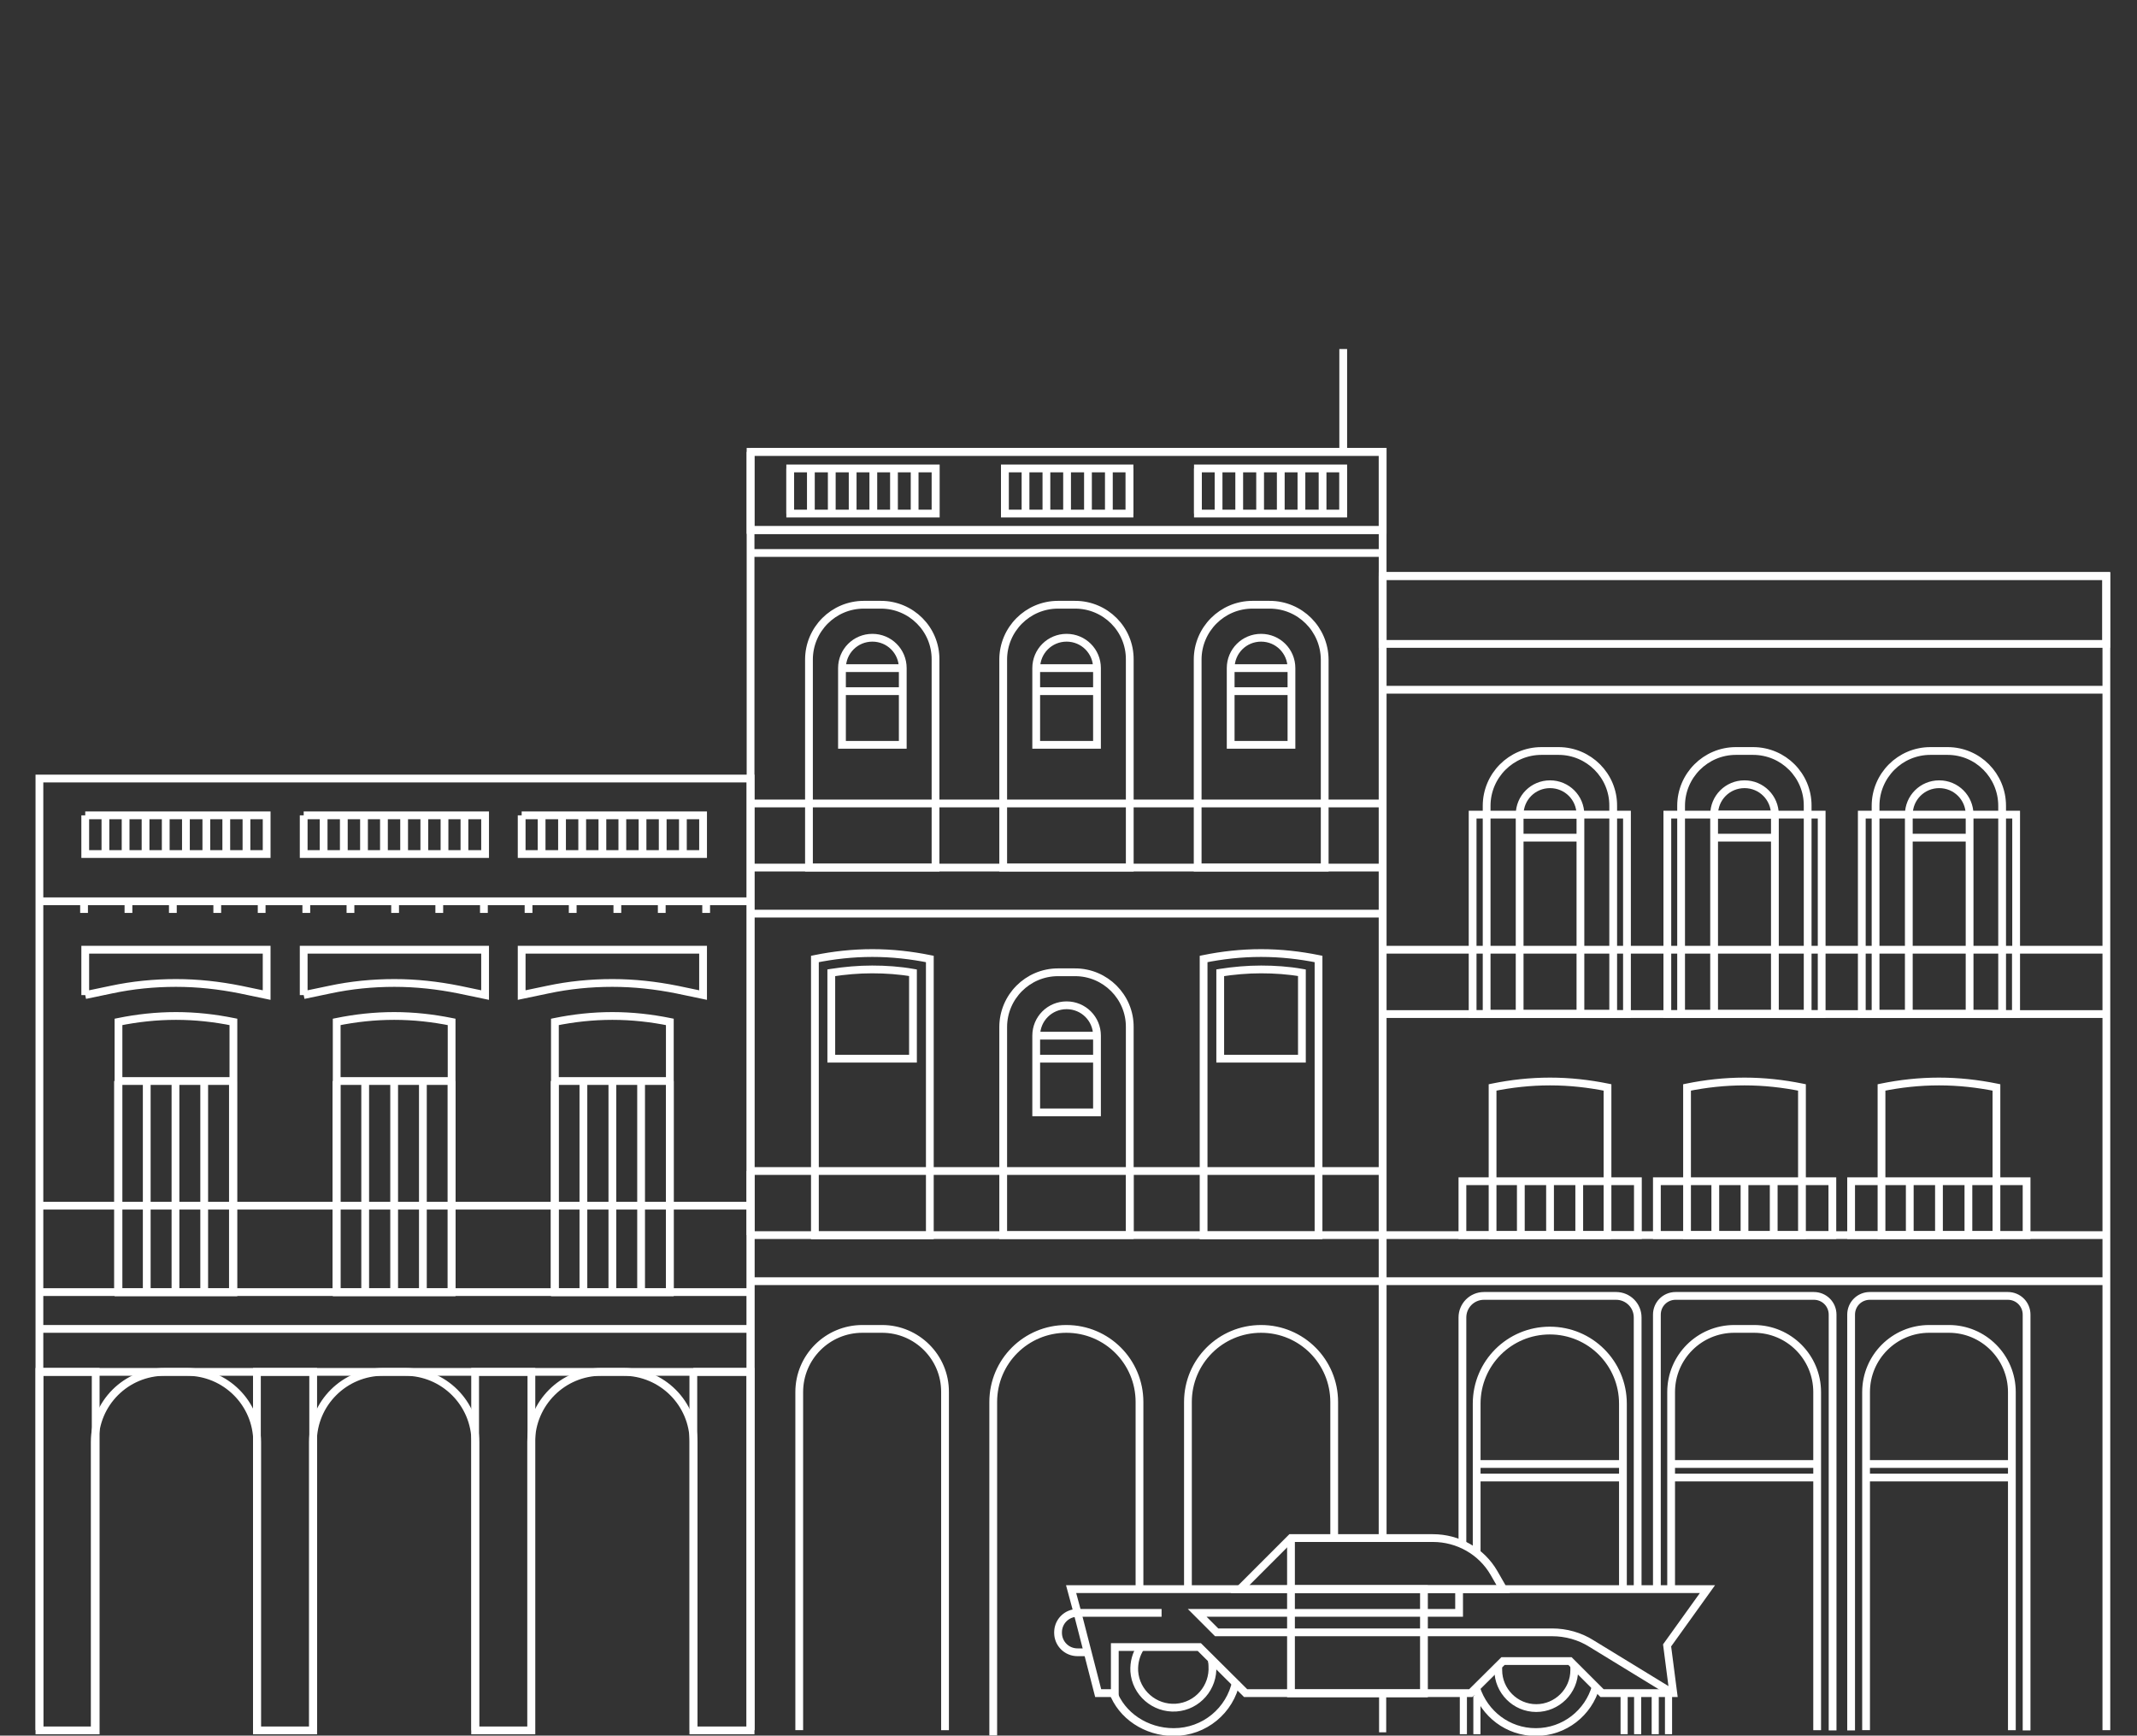 <svg version="1.1" id="Layer_1" xmlns="http://www.w3.org/2000/svg" xmlns:xlink="http://www.w3.org/1999/xlink" x="0px" y="0px" viewBox="0 0 900 731" enable-background="new 0 0 900 731" xml:space="preserve" data-id="43"><rect x="0" y="0" width="900" height="731" fill="#333333" stroke="none"/> <path fill="none" stroke="#FFFFFF" stroke-width="3" stroke-miterlimit="10" d="M684,730.4v-15.8" class="z-7cz2ej_43" style="stroke-dasharray: 15.8px; stroke-dashoffset: 0px;"></path> <path fill="none" stroke="#FFFFFF" stroke-width="3" stroke-miterlimit="10" d="M702.7,714.6v15.8" class="z-rhd2s6_43" style="stroke-dasharray: 15.8px; stroke-dashoffset: 0px;"></path> <path fill="none" stroke="#FFFFFF" stroke-width="3" stroke-miterlimit="10" d="M689.7,714.6v15.8" class="z-b7dj64_43" style="stroke-dasharray: 15.8px; stroke-dashoffset: 0px;"></path> <path fill="none" stroke="#FFFFFF" stroke-width="3" stroke-miterlimit="10" d="M616.3,730.4V714" class="z-rt0qvl_43" style="stroke-dasharray: 16.4px; stroke-dashoffset: 0px;"></path> <path fill="none" stroke="#FFFFFF" stroke-width="3" stroke-miterlimit="10" d="M622,714v16.4" class="z-bv9hbe_43" style="stroke-dasharray: 16.4px; stroke-dashoffset: 0px;"></path> <path fill="none" stroke="#FFFFFF" stroke-width="3" stroke-miterlimit="10" d="M697.1,730.4v-15.8" class="z-gw7gte_43" style="stroke-dasharray: 15.8px; stroke-dashoffset: 0px;"></path> <line fill="none" stroke="#FFFFFF" stroke-width="3.273" stroke-miterlimit="10" x1="16.6" y1="544.2" x2="316.1" y2="544.2" class="z-nz5k02_43" style="stroke-dasharray: 299.5px; stroke-dashoffset: 0px;"></line> <line fill="none" stroke="#FFFFFF" stroke-width="3.273" stroke-miterlimit="10" x1="16.6" y1="507.8" x2="316.1" y2="507.8" class="z-irvfm0_43" style="stroke-dasharray: 299.5px; stroke-dashoffset: 0px;"></line> <polyline fill="none" stroke="#FFFFFF" stroke-width="3.273" stroke-miterlimit="10" points="16.6,728.7 16.6,327.9 316.1,327.9  	316.1,728.7 " class="z-g8o1wc_43"></polyline> <path fill="none" stroke="#FFFFFF" stroke-width="3.273" stroke-miterlimit="10" d="M190.2,544.2V430.4c-7.9-1.6-15.9-2.5-24.2-2.5 	s-16.4,0.9-24.2,2.5v113.9h48.4V544.2z" class="z-2v4bid_43" style="stroke-dasharray: 324.94px; stroke-dashoffset: 0px;"></path> <path fill="none" stroke="#FFFFFF" stroke-width="3.273" stroke-miterlimit="10" d="M98.3,544.2V430.4c-7.9-1.6-15.9-2.5-24.2-2.5 	s-16.4,0.9-24.2,2.5v113.9h48.4V544.2z" class="z-rinyt9_43" style="stroke-dasharray: 324.94px; stroke-dashoffset: 0px;"></path> <path fill="none" stroke="#FFFFFF" stroke-width="3.273" stroke-miterlimit="10" d="M282.1,544.2V430.4c-7.9-1.6-15.9-2.5-24.2-2.5 	s-16.4,0.9-24.2,2.5v113.9h48.4V544.2z" class="z-b73aj1_43" style="stroke-dasharray: 324.94px; stroke-dashoffset: 0px;"></path> <path fill="none" stroke="#FFFFFF" stroke-width="3.273" stroke-miterlimit="10" d="M391.6,520.2V403.9c-7.9-1.6-15.9-2.5-24.2-2.5 	s-16.4,0.9-24.2,2.5v116.4h48.4V520.2z" class="z-rqxz8p_43" style="stroke-dasharray: 329.94px; stroke-dashoffset: 0px;"></path> <path fill="none" stroke="#FFFFFF" stroke-width="3.273" stroke-miterlimit="10" d="M350.1,445.9v-36.2c5.7-0.9,11.5-1.4,17.2-1.4 	s11.6,0.4,17.2,1.4v36.2H350.1z" class="z-xljmi6_43" style="stroke-dasharray: 141.354px; stroke-dashoffset: 0px;"></path> <path fill="none" stroke="#FFFFFF" stroke-width="3.273" stroke-miterlimit="10" d="M555.3,520.2V403.9c-7.9-1.6-15.9-2.5-24.2-2.5 	c-8.3,0-16.4,0.9-24.2,2.5v116.4h48.4V520.2z" class="z-tym0u3_43" style="stroke-dasharray: 329.94px; stroke-dashoffset: 0px;"></path> <path fill="none" stroke="#FFFFFF" stroke-width="3.273" stroke-miterlimit="10" d="M677,520.2V458c-7.9-1.6-15.9-2.5-24.2-2.5 	c-8.3,0-16.4,0.9-24.2,2.5v62.2H677z" class="z-dazg83_43" style="stroke-dasharray: 221.54px; stroke-dashoffset: 0px;"></path> <path fill="none" stroke="#FFFFFF" stroke-width="3.273" stroke-miterlimit="10" d="M513.9,445.9v-36.2c5.7-0.9,11.5-1.4,17.2-1.4 	s11.6,0.4,17.2,1.4v36.2H513.9z" class="z-x1g7j1_43" style="stroke-dasharray: 141.354px; stroke-dashoffset: 0px;"></path> <g class="z-g6u6pg_43"> 	<path fill="none" stroke="#FFFFFF" stroke-width="3.273" stroke-miterlimit="10" d="M219.7,400v19.1l11-2.3 		c8.9-1.9,18-2.8,27.2-2.8s18.2,1,27.2,2.8l11,2.3V400H219.7z" class="z-gig53u_43" style="stroke-dasharray: 191.859px; stroke-dashoffset: 0px;"></path> 	<path fill="none" stroke="#FFFFFF" stroke-width="3.273" stroke-miterlimit="10" d="M127.9,419.1l11-2.3c8.9-1.9,18-2.8,27.2-2.8 		c9.2,0,18.2,1,27.2,2.8l11,2.3V400h-76.4V419.1z" class="z-r7uwuc_43" style="stroke-dasharray: 191.859px; stroke-dashoffset: 0px;"></path> 	<path fill="none" stroke="#FFFFFF" stroke-width="3.273" stroke-miterlimit="10" d="M35.9,419.1l11-2.3c8.9-1.9,18-2.8,27.2-2.8 		s18.2,1,27.2,2.8l11,2.3V400H35.9C35.9,400,35.9,419.1,35.9,419.1z" class="z-eflw38_43" style="stroke-dasharray: 191.859px; stroke-dashoffset: 0px;"></path> </g> <line fill="none" stroke="#FFFFFF" stroke-width="3.273" stroke-miterlimit="10" x1="316.1" y1="379.6" x2="16.6" y2="379.6" class="z-plr7ki_43" style="stroke-dasharray: 299.5px; stroke-dashoffset: 0px;"></line> <line fill="none" stroke="#FFFFFF" stroke-width="3.273" stroke-miterlimit="10" x1="297.4" y1="379.6" x2="297.4" y2="384.5" class="z-he9zkx_43" style="stroke-dasharray: 4.9px; stroke-dashoffset: 0px;"></line> <line fill="none" stroke="#FFFFFF" stroke-width="3.273" stroke-miterlimit="10" x1="278.7" y1="379.6" x2="278.7" y2="384.5" class="z-67saw2_43" style="stroke-dasharray: 4.9px; stroke-dashoffset: 0px;"></line> <line fill="none" stroke="#FFFFFF" stroke-width="3.273" stroke-miterlimit="10" x1="260" y1="379.6" x2="260" y2="384.5" class="z-2opgta_43" style="stroke-dasharray: 4.9px; stroke-dashoffset: 0px;"></line> <line fill="none" stroke="#FFFFFF" stroke-width="3.273" stroke-miterlimit="10" x1="241.2" y1="379.6" x2="241.2" y2="384.5" class="z-2v0x89_43" style="stroke-dasharray: 4.9px; stroke-dashoffset: 0px;"></line> <line fill="none" stroke="#FFFFFF" stroke-width="3.273" stroke-miterlimit="10" x1="222.6" y1="379.6" x2="222.6" y2="384.5" class="z-a71noc_43" style="stroke-dasharray: 4.9px; stroke-dashoffset: 0px;"></line> <line fill="none" stroke="#FFFFFF" stroke-width="3.273" stroke-miterlimit="10" x1="203.8" y1="379.6" x2="203.8" y2="384.5" class="z-9p63x2_43" style="stroke-dasharray: 4.9px; stroke-dashoffset: 0px;"></line> <line fill="none" stroke="#FFFFFF" stroke-width="3.273" stroke-miterlimit="10" x1="185" y1="379.6" x2="185" y2="384.5" class="z-kbgjbe_43" style="stroke-dasharray: 4.9px; stroke-dashoffset: 0px;"></line> <line fill="none" stroke="#FFFFFF" stroke-width="3.273" stroke-miterlimit="10" x1="166.4" y1="379.6" x2="166.4" y2="384.5" class="z-agu5rb_43" style="stroke-dasharray: 4.9px; stroke-dashoffset: 0px;"></line> <line fill="none" stroke="#FFFFFF" stroke-width="3.273" stroke-miterlimit="10" x1="147.6" y1="379.6" x2="147.6" y2="384.5" class="z-ogvqwf_43" style="stroke-dasharray: 4.9px; stroke-dashoffset: 0px;"></line> <line fill="none" stroke="#FFFFFF" stroke-width="3.273" stroke-miterlimit="10" x1="129" y1="379.6" x2="129" y2="384.5" class="z-tzi9s9_43" style="stroke-dasharray: 4.9px; stroke-dashoffset: 0px;"></line> <line fill="none" stroke="#FFFFFF" stroke-width="3.273" stroke-miterlimit="10" x1="110.2" y1="379.6" x2="110.2" y2="384.5" class="z-3py8vj_43" style="stroke-dasharray: 4.9px; stroke-dashoffset: 0px;"></line> <line fill="none" stroke="#FFFFFF" stroke-width="3.273" stroke-miterlimit="10" x1="91.5" y1="379.6" x2="91.5" y2="384.5" class="z-1ef9nt_43" style="stroke-dasharray: 4.9px; stroke-dashoffset: 0px;"></line> <line fill="none" stroke="#FFFFFF" stroke-width="3.273" stroke-miterlimit="10" x1="72.8" y1="379.6" x2="72.8" y2="384.5" class="z-6kn2r3_43" style="stroke-dasharray: 4.9px; stroke-dashoffset: 0px;"></line> <line fill="none" stroke="#FFFFFF" stroke-width="3.273" stroke-miterlimit="10" x1="54.1" y1="379.6" x2="54.1" y2="384.5" class="z-48blhx_43" style="stroke-dasharray: 4.9px; stroke-dashoffset: 0px;"></line> <line fill="none" stroke="#FFFFFF" stroke-width="3.273" stroke-miterlimit="10" x1="35.4" y1="379.6" x2="35.4" y2="384.5" class="z-tozac4_43" style="stroke-dasharray: 4.9px; stroke-dashoffset: 0px;"></line> <g class="z-0ro8t2_43"> 	<rect x="219.7" y="343.4" fill="none" stroke="#FFFFFF" stroke-width="3.273" stroke-miterlimit="10" width="76.4" height="16.3" class="z-y44d0a_43" style="stroke-dasharray: 185.4px; stroke-dashoffset: 0px;"></rect> 	<line fill="none" stroke="#FFFFFF" stroke-width="3.273" stroke-miterlimit="10" x1="287.6" y1="343.4" x2="287.6" y2="359.6" class="z-qfl47x_43" style="stroke-dasharray: 16.2px; stroke-dashoffset: 0px;"></line> 	<line fill="none" stroke="#FFFFFF" stroke-width="3.273" stroke-miterlimit="10" x1="279.1" y1="343.4" x2="279.1" y2="359.6" class="z-ka42ea_43" style="stroke-dasharray: 16.2px; stroke-dashoffset: 0px;"></line> 	<line fill="none" stroke="#FFFFFF" stroke-width="3.273" stroke-miterlimit="10" x1="270.6" y1="343.4" x2="270.6" y2="359.6" class="z-ounggi_43" style="stroke-dasharray: 16.2px; stroke-dashoffset: 0px;"></line> 	<line fill="none" stroke="#FFFFFF" stroke-width="3.273" stroke-miterlimit="10" x1="262.1" y1="343.4" x2="262.1" y2="359.6" class="z-7uuw2v_43" style="stroke-dasharray: 16.2px; stroke-dashoffset: 0px;"></line> 	<line fill="none" stroke="#FFFFFF" stroke-width="3.273" stroke-miterlimit="10" x1="253.7" y1="343.4" x2="253.7" y2="359.6" class="z-7vj9ef_43" style="stroke-dasharray: 16.2px; stroke-dashoffset: 0px;"></line> 	<line fill="none" stroke="#FFFFFF" stroke-width="3.273" stroke-miterlimit="10" x1="245.2" y1="343.4" x2="245.2" y2="359.6" class="z-n95umy_43" style="stroke-dasharray: 16.2px; stroke-dashoffset: 0px;"></line> 	<line fill="none" stroke="#FFFFFF" stroke-width="3.273" stroke-miterlimit="10" x1="236.7" y1="343.4" x2="236.7" y2="359.6" class="z-ksh72y_43" style="stroke-dasharray: 16.2px; stroke-dashoffset: 0px;"></line> 	<line fill="none" stroke="#FFFFFF" stroke-width="3.273" stroke-miterlimit="10" x1="228.1" y1="343.4" x2="228.1" y2="359.6" class="z-e1i4kp_43" style="stroke-dasharray: 16.2px; stroke-dashoffset: 0px;"></line> </g> <g class="z-g8uhe1_43"> 	<rect x="127.9" y="343.4" fill="none" stroke="#FFFFFF" stroke-width="3.273" stroke-miterlimit="10" width="76.4" height="16.3" class="z-6uc6az_43" style="stroke-dasharray: 185.4px; stroke-dashoffset: 0px;"></rect> 	<line fill="none" stroke="#FFFFFF" stroke-width="3.273" stroke-miterlimit="10" x1="195.6" y1="343.4" x2="195.6" y2="359.6" class="z-9adwdr_43" style="stroke-dasharray: 16.2px; stroke-dashoffset: 0px;"></line> 	<line fill="none" stroke="#FFFFFF" stroke-width="3.273" stroke-miterlimit="10" x1="187.2" y1="343.4" x2="187.2" y2="359.6" class="z-1lgsw9_43" style="stroke-dasharray: 16.2px; stroke-dashoffset: 0px;"></line> 	<line fill="none" stroke="#FFFFFF" stroke-width="3.273" stroke-miterlimit="10" x1="178.7" y1="343.4" x2="178.7" y2="359.6" class="z-dgfgx7_43" style="stroke-dasharray: 16.2px; stroke-dashoffset: 0px;"></line> 	<line fill="none" stroke="#FFFFFF" stroke-width="3.273" stroke-miterlimit="10" x1="170.2" y1="343.4" x2="170.2" y2="359.6" class="z-w64per_43" style="stroke-dasharray: 16.2px; stroke-dashoffset: 0px;"></line> 	<line fill="none" stroke="#FFFFFF" stroke-width="3.273" stroke-miterlimit="10" x1="161.7" y1="343.4" x2="161.7" y2="359.6" class="z-0phv7t_43" style="stroke-dasharray: 16.2px; stroke-dashoffset: 0px;"></line> 	<line fill="none" stroke="#FFFFFF" stroke-width="3.273" stroke-miterlimit="10" x1="153.3" y1="343.4" x2="153.3" y2="359.6" class="z-frqr77_43" style="stroke-dasharray: 16.2px; stroke-dashoffset: 0px;"></line> 	<line fill="none" stroke="#FFFFFF" stroke-width="3.273" stroke-miterlimit="10" x1="144.8" y1="343.4" x2="144.8" y2="359.6" class="z-tnfvu9_43" style="stroke-dasharray: 16.2px; stroke-dashoffset: 0px;"></line> 	<line fill="none" stroke="#FFFFFF" stroke-width="3.273" stroke-miterlimit="10" x1="136.3" y1="343.4" x2="136.3" y2="359.6" class="z-swmnsy_43" style="stroke-dasharray: 16.2px; stroke-dashoffset: 0px;"></line> </g> <g class="z-1b544j_43"> 	<rect x="35.9" y="343.4" fill="none" stroke="#FFFFFF" stroke-width="3.273" stroke-miterlimit="10" width="76.4" height="16.3" class="z-fn07an_43" style="stroke-dasharray: 185.4px; stroke-dashoffset: 0px;"></rect> 	<line fill="none" stroke="#FFFFFF" stroke-width="3.273" stroke-miterlimit="10" x1="103.8" y1="343.4" x2="103.8" y2="359.6" class="z-2p39et_43" style="stroke-dasharray: 16.2px; stroke-dashoffset: 0px;"></line> 	<line fill="none" stroke="#FFFFFF" stroke-width="3.273" stroke-miterlimit="10" x1="95.3" y1="343.4" x2="95.3" y2="359.6" class="z-7y3zo4_43" style="stroke-dasharray: 16.2px; stroke-dashoffset: 0px;"></line> 	<line fill="none" stroke="#FFFFFF" stroke-width="3.273" stroke-miterlimit="10" x1="86.9" y1="343.4" x2="86.9" y2="359.6" class="z-gs73n7_43" style="stroke-dasharray: 16.2px; stroke-dashoffset: 0px;"></line> 	<line fill="none" stroke="#FFFFFF" stroke-width="3.273" stroke-miterlimit="10" x1="78.3" y1="343.4" x2="78.3" y2="359.6" class="z-3bqe33_43" style="stroke-dasharray: 16.2px; stroke-dashoffset: 0px;"></line> 	<line fill="none" stroke="#FFFFFF" stroke-width="3.273" stroke-miterlimit="10" x1="69.8" y1="343.4" x2="69.8" y2="359.6" class="z-g5104a_43" style="stroke-dasharray: 16.2px; stroke-dashoffset: 0px;"></line> 	<line fill="none" stroke="#FFFFFF" stroke-width="3.273" stroke-miterlimit="10" x1="61.3" y1="343.4" x2="61.3" y2="359.6" class="z-2owaj2_43" style="stroke-dasharray: 16.2px; stroke-dashoffset: 0px;"></line> 	<line fill="none" stroke="#FFFFFF" stroke-width="3.273" stroke-miterlimit="10" x1="52.9" y1="343.4" x2="52.9" y2="359.6" class="z-vcuzu5_43" style="stroke-dasharray: 16.2px; stroke-dashoffset: 0px;"></line> 	<line fill="none" stroke="#FFFFFF" stroke-width="3.273" stroke-miterlimit="10" x1="44.4" y1="343.4" x2="44.4" y2="359.6" class="z-xiyxhn_43" style="stroke-dasharray: 16.2px; stroke-dashoffset: 0px;"></line> </g> <line fill="none" stroke="#FFFFFF" stroke-width="3.273" stroke-miterlimit="10" x1="282.1" y1="455.3" x2="233.6" y2="455.3" class="z-y1xycj_43" style="stroke-dasharray: 48.5px; stroke-dashoffset: 0px;"></line> <line fill="none" stroke="#FFFFFF" stroke-width="3.273" stroke-miterlimit="10" x1="190.6" y1="455.3" x2="142.2" y2="455.3" class="z-74c5xl_43" style="stroke-dasharray: 48.4px; stroke-dashoffset: 0px;"></line> <line fill="none" stroke="#FFFFFF" stroke-width="3.273" stroke-miterlimit="10" x1="233.6" y1="455.3" x2="233.6" y2="544.2" class="z-3zn34x_43" style="stroke-dasharray: 88.9px; stroke-dashoffset: 0px;"></line> <line fill="none" stroke="#FFFFFF" stroke-width="3.273" stroke-miterlimit="10" x1="245.7" y1="455.3" x2="245.7" y2="544.2" class="z-8ntqtj_43" style="stroke-dasharray: 88.9px; stroke-dashoffset: 0px;"></line> <line fill="none" stroke="#FFFFFF" stroke-width="3.273" stroke-miterlimit="10" x1="270" y1="455.3" x2="270" y2="544.2" class="z-t04qmh_43" style="stroke-dasharray: 88.9px; stroke-dashoffset: 0px;"></line> <line fill="none" stroke="#FFFFFF" stroke-width="3.273" stroke-miterlimit="10" x1="282.1" y1="455.3" x2="282.1" y2="544.2" class="z-eez042_43" style="stroke-dasharray: 88.9px; stroke-dashoffset: 0px;"></line> <line fill="none" stroke="#FFFFFF" stroke-width="3.273" stroke-miterlimit="10" x1="257.9" y1="455.3" x2="257.9" y2="544.2" class="z-0zueby_43" style="stroke-dasharray: 88.9px; stroke-dashoffset: 0px;"></line> <line fill="none" stroke="#FFFFFF" stroke-width="3.273" stroke-miterlimit="10" x1="141.7" y1="455.3" x2="141.7" y2="544.2" class="z-i12bby_43" style="stroke-dasharray: 88.9px; stroke-dashoffset: 0px;"></line> <line fill="none" stroke="#FFFFFF" stroke-width="3.273" stroke-miterlimit="10" x1="153.8" y1="455.3" x2="153.8" y2="544.2" class="z-u7reob_43" style="stroke-dasharray: 88.9px; stroke-dashoffset: 0px;"></line> <line fill="none" stroke="#FFFFFF" stroke-width="3.273" stroke-miterlimit="10" x1="178.1" y1="455.3" x2="178.1" y2="544.2" class="z-yuefx3_43" style="stroke-dasharray: 88.9px; stroke-dashoffset: 0px;"></line> <line fill="none" stroke="#FFFFFF" stroke-width="3.273" stroke-miterlimit="10" x1="190.2" y1="455.3" x2="190.2" y2="544.2" class="z-uo0dk5_43" style="stroke-dasharray: 88.9px; stroke-dashoffset: 0px;"></line> <line fill="none" stroke="#FFFFFF" stroke-width="3.273" stroke-miterlimit="10" x1="166" y1="455.3" x2="166" y2="544.2" class="z-swdqbw_43" style="stroke-dasharray: 88.9px; stroke-dashoffset: 0px;"></line> <line fill="none" stroke="#FFFFFF" stroke-width="3.273" stroke-miterlimit="10" x1="98.5" y1="455.3" x2="50.1" y2="455.3" class="z-lfwmtv_43" style="stroke-dasharray: 48.4px; stroke-dashoffset: 0px;"></line> <line fill="none" stroke="#FFFFFF" stroke-width="3.273" stroke-miterlimit="10" x1="49.7" y1="455.3" x2="49.7" y2="544.2" class="z-bbn29i_43" style="stroke-dasharray: 88.9px; stroke-dashoffset: 0px;"></line> <line fill="none" stroke="#FFFFFF" stroke-width="3.273" stroke-miterlimit="10" x1="61.8" y1="455.3" x2="61.8" y2="544.2" class="z-hpmcrq_43" style="stroke-dasharray: 88.9px; stroke-dashoffset: 0px;"></line> <line fill="none" stroke="#FFFFFF" stroke-width="3.273" stroke-miterlimit="10" x1="86" y1="455.3" x2="86" y2="544.2" class="z-68cxr4_43" style="stroke-dasharray: 88.9px; stroke-dashoffset: 0px;"></line> <line fill="none" stroke="#FFFFFF" stroke-width="3.273" stroke-miterlimit="10" x1="98.1" y1="455.3" x2="98.1" y2="544.2" class="z-24hpvu_43" style="stroke-dasharray: 88.9px; stroke-dashoffset: 0px;"></line> <line fill="none" stroke="#FFFFFF" stroke-width="3.273" stroke-miterlimit="10" x1="73.9" y1="455.3" x2="73.9" y2="544.2" class="z-a4jyrh_43" style="stroke-dasharray: 88.9px; stroke-dashoffset: 0px;"></line> <path fill="none" stroke="#FFFFFF" stroke-width="3.273" stroke-miterlimit="10" d="M39.9,728.8V607.3c0-16.3,13.2-29.5,29.6-29.5 	h9.2c16.3,0,29.6,13.2,29.6,29.6v121.4" class="z-4ub1o2_43" style="stroke-dasharray: 345.04px; stroke-dashoffset: 0px;"></path> <path fill="none" stroke="#FFFFFF" stroke-width="3.273" stroke-miterlimit="10" d="M131.8,728.8V607.3c0-16.3,13.3-29.5,29.6-29.5 	h9.2c16.3,0,29.6,13.2,29.6,29.6v121.4" class="z-lk0bpc_43" style="stroke-dasharray: 345.018px; stroke-dashoffset: 0px;"></path> <path fill="none" stroke="#FFFFFF" stroke-width="3.273" stroke-miterlimit="10" d="M223.7,728.8V607.3 	c0.1-16.3,13.3-29.5,29.6-29.5h9.2c16.3,0,29.6,13.2,29.6,29.6v121.4" class="z-gxzqzv_43" style="stroke-dasharray: 344.988px; stroke-dashoffset: 0px;"></path> <line fill="none" stroke="#FFFFFF" stroke-width="3.273" stroke-miterlimit="10" x1="16.6" y1="559.7" x2="316.1" y2="559.7" class="z-t3xemf_43" style="stroke-dasharray: 299.5px; stroke-dashoffset: 0px;"></line> <rect x="108.2" y="577.8" fill="none" stroke="#FFFFFF" stroke-width="3.273" stroke-miterlimit="10" width="23.7" height="151" class="z-8e0grr_43" style="stroke-dasharray: 349.4px; stroke-dashoffset: 0px;"></rect> <rect x="200.1" y="577.8" fill="none" stroke="#FFFFFF" stroke-width="3.273" stroke-miterlimit="10" width="23.7" height="151" class="z-cjph8x_43" style="stroke-dasharray: 349.4px; stroke-dashoffset: 0px;"></rect> <rect x="292" y="577.8" fill="none" stroke="#FFFFFF" stroke-width="3.273" stroke-miterlimit="10" width="24.1" height="151" class="z-wlrmqz_43" style="stroke-dasharray: 350.2px; stroke-dashoffset: 0px;"></rect> <rect x="16.6" y="577.8" fill="none" stroke="#FFFFFF" stroke-width="3.273" stroke-miterlimit="10" width="23.7" height="151" class="z-bg2apn_43" style="stroke-dasharray: 349.4px; stroke-dashoffset: 0px;"></rect> <line fill="none" stroke="#FFFFFF" stroke-width="3.273" stroke-miterlimit="10" x1="315.6" y1="577.8" x2="16.6" y2="577.8" class="z-g1s9x2_43" style="stroke-dasharray: 299px; stroke-dashoffset: 0px;"></line> <polyline fill="none" stroke="#FFFFFF" stroke-width="3.273" stroke-miterlimit="10" points="582.3,647.8 582.3,190.3 316.1,190.3  	316.1,728.7 " class="z-iy3erl_43"></polyline> <line fill="none" stroke="#FFFFFF" stroke-width="3.273" stroke-miterlimit="10" x1="316.1" y1="190.3" x2="582.3" y2="190.3" class="z-b7dh64_43" style="stroke-dasharray: 266.2px; stroke-dashoffset: 0px;"></line> <line fill="none" stroke="#FFFFFF" stroke-width="3.273" stroke-miterlimit="10" x1="316.1" y1="223.3" x2="582.3" y2="223.3" class="z-9rkwtp_43" style="stroke-dasharray: 266.2px; stroke-dashoffset: 0px;"></line> <line fill="none" stroke="#FFFFFF" stroke-width="3.273" stroke-miterlimit="10" x1="316.1" y1="232.9" x2="582.3" y2="232.9" class="z-wt8imh_43" style="stroke-dasharray: 266.2px; stroke-dashoffset: 0px;"></line> <line fill="none" stroke="#FFFFFF" stroke-width="3.273" stroke-miterlimit="10" x1="316.1" y1="365.4" x2="582.3" y2="365.4" class="z-sl0etd_43" style="stroke-dasharray: 266.2px; stroke-dashoffset: 0px;"></line> <line fill="none" stroke="#FFFFFF" stroke-width="3.273" stroke-miterlimit="10" x1="316.1" y1="384.8" x2="582.3" y2="384.8" class="z-e79mzn_43" style="stroke-dasharray: 266.2px; stroke-dashoffset: 0px;"></line> <line fill="none" stroke="#FFFFFF" stroke-width="3.273" stroke-miterlimit="10" x1="316.1" y1="520.2" x2="582.3" y2="520.2" class="z-bnet9h_43" style="stroke-dasharray: 266.2px; stroke-dashoffset: 0px;"></line> <line fill="none" stroke="#FFFFFF" stroke-width="3.273" stroke-miterlimit="10" x1="316.1" y1="539.6" x2="582.3" y2="539.6" class="z-bso086_43" style="stroke-dasharray: 266.2px; stroke-dashoffset: 0px;"></line> <line fill="none" stroke="#FFFFFF" stroke-width="3.273" stroke-miterlimit="10" x1="582.3" y1="520.2" x2="887.1" y2="520.2" class="z-i0g0r1_43" style="stroke-dasharray: 304.8px; stroke-dashoffset: 0px;"></line> <line fill="none" stroke="#FFFFFF" stroke-width="3.273" stroke-miterlimit="10" x1="582.3" y1="539.6" x2="887.1" y2="539.6" class="z-ppmmp2_43" style="stroke-dasharray: 304.8px; stroke-dashoffset: 0px;"></line> <path fill="none" stroke="#FFFFFF" stroke-width="3.273" stroke-miterlimit="10" d="M398,728.7V586.3c0.1-14.7-11.9-26.6-26.5-26.6 	h-8.3c-14.7,0-26.6,11.9-26.6,26.6v142.4" class="z-e2tlp8_43" style="stroke-dasharray: 376.628px; stroke-dashoffset: 0px;"></path> <path fill="none" stroke="#FFFFFF" stroke-width="3.273" stroke-miterlimit="10" d="M479.9,669.3v-78.8c0-17-13.7-30.8-30.8-30.8 	l0,0c-17,0-30.8,13.7-30.8,30.8v140.4" class="z-aihxkv_43" style="stroke-dasharray: 316.009px; stroke-dashoffset: 0px;"></path> <path fill="none" stroke="#FFFFFF" stroke-width="3.273" stroke-miterlimit="10" d="M561.9,647.8v-57.3c0-17-13.7-30.8-30.8-30.8 	l0,0c-17,0-30.8,13.7-30.8,30.8v78.8" class="z-z0gr0w_43" style="stroke-dasharray: 232.909px; stroke-dashoffset: 0px;"></path> <path fill="none" stroke="#FFFFFF" stroke-width="3.273" stroke-miterlimit="10" d="M683.5,669.3v-78.1c0-17-13.7-30.8-30.8-30.8 	l0,0c-17,0-30.8,13.7-30.8,30.8v63.2" class="z-98cweo_43" style="stroke-dasharray: 238.109px; stroke-dashoffset: 0px;"></path> <path fill="none" stroke="#FFFFFF" stroke-width="3.273" stroke-miterlimit="10" d="M765.3,728.7V586.3c0-14.7-11.9-26.6-26.6-26.6 	h-8.3c-14.7,0-26.6,11.9-26.6,26.6v82.9" class="z-fjlh5a_43" style="stroke-dasharray: 317.187px; stroke-dashoffset: 0px;"></path> <path fill="none" stroke="#FFFFFF" stroke-width="3.273" stroke-miterlimit="10" d="M703.9,728.7" class="z-4wslu4_43" style="stroke-dasharray: 0px; stroke-dashoffset: 0px;"></path> <path fill="none" stroke="#FFFFFF" stroke-width="3.273" stroke-miterlimit="10" d="M847.3,728.7V586.3c0-14.7-11.9-26.6-26.5-26.6 	h-8.3c-14.7,0-26.6,11.9-26.6,26.6v142.4" class="z-4yk8an_43" style="stroke-dasharray: 376.598px; stroke-dashoffset: 0px;"></path> <path fill="none" stroke="#FFFFFF" stroke-width="3.273" stroke-miterlimit="10" d="M452.8,409.5h-7.2c-12.8,0-23.1,10.4-23.1,23.1 	v87.6h53.3v-87.6C475.9,419.9,465.5,409.5,452.8,409.5z" class="z-hzv1wb_43" style="stroke-dasharray: 308.216px; stroke-dashoffset: 0px;"></path> <path fill="none" stroke="#FFFFFF" stroke-width="3.273" stroke-miterlimit="10" d="M436.4,468.5v-32.3c0-7.1,5.7-12.8,12.8-12.8 	s12.8,5.7,12.8,12.8v32.3H436.4z" class="z-2hhjgs_43" style="stroke-dasharray: 130.445px; stroke-dashoffset: 0px;"></path> <line fill="none" stroke="#FFFFFF" stroke-width="3.273" stroke-miterlimit="10" x1="582.3" y1="493.2" x2="316.1" y2="493.2" class="z-70yg88_43" style="stroke-dasharray: 266.2px; stroke-dashoffset: 0px;"></line> <line fill="none" stroke="#FFFFFF" stroke-width="3.273" stroke-miterlimit="10" x1="475.8" y1="493.2" x2="475.8" y2="520.2" class="z-5de1os_43" style="stroke-dasharray: 27px; stroke-dashoffset: 0px;"></line> <line fill="none" stroke="#FFFFFF" stroke-width="3.273" stroke-miterlimit="10" x1="316.1" y1="493.2" x2="316.1" y2="520.2" class="z-5z1fkt_43" style="stroke-dasharray: 27px; stroke-dashoffset: 0px;"></line> <line fill="none" stroke="#FFFFFF" stroke-width="3.273" stroke-miterlimit="10" x1="461.9" y1="436.2" x2="436.4" y2="436.2" class="z-90r0ct_43" style="stroke-dasharray: 25.5px; stroke-dashoffset: 0px;"></line> <line fill="none" stroke="#FFFFFF" stroke-width="3.273" stroke-miterlimit="10" x1="461.9" y1="445.9" x2="436.4" y2="445.9" class="z-yg9lgf_43" style="stroke-dasharray: 25.5px; stroke-dashoffset: 0px;"></line> <path fill="none" stroke="#FFFFFF" stroke-width="3.273" stroke-miterlimit="10" d="M452.8,254.7h-7.2c-12.8,0-23.1,10.4-23.1,23.1 	v87.6h53.3v-87.6C475.9,265,465.5,254.7,452.8,254.7z" class="z-3kc5xi_43" style="stroke-dasharray: 308.238px; stroke-dashoffset: 0px;"></path> <path fill="none" stroke="#FFFFFF" stroke-width="3.273" stroke-miterlimit="10" d="M436.4,313.7v-32.3c0-7.1,5.7-12.8,12.8-12.8 	s12.8,5.7,12.8,12.8v32.3H436.4z" class="z-nahbor_43" style="stroke-dasharray: 130.445px; stroke-dashoffset: 0px;"></path> <line fill="none" stroke="#FFFFFF" stroke-width="3.273" stroke-miterlimit="10" x1="461.9" y1="281.4" x2="436.4" y2="281.4" class="z-5yfkcy_43" style="stroke-dasharray: 25.5px; stroke-dashoffset: 0px;"></line> <line fill="none" stroke="#FFFFFF" stroke-width="3.273" stroke-miterlimit="10" x1="461.9" y1="291.1" x2="436.4" y2="291.1" class="z-z7wdez_43" style="stroke-dasharray: 25.5px; stroke-dashoffset: 0px;"></line> <path fill="none" stroke="#FFFFFF" stroke-width="3.273" stroke-miterlimit="10" d="M534.7,254.7h-7.2c-12.8,0-23.1,10.4-23.1,23.1 	v87.6h53.5v-87.6C557.8,265,547.5,254.7,534.7,254.7z" class="z-px8hth_43" style="stroke-dasharray: 308.533px; stroke-dashoffset: 0px;"></path> <path fill="none" stroke="#FFFFFF" stroke-width="3.273" stroke-miterlimit="10" d="M518.3,313.7v-32.3c0-7.1,5.7-12.8,12.8-12.8 	c7.1,0,12.8,5.7,12.8,12.8v32.3H518.3z" class="z-g9085q_43" style="stroke-dasharray: 130.445px; stroke-dashoffset: 0px;"></path> <line fill="none" stroke="#FFFFFF" stroke-width="3.273" stroke-miterlimit="10" x1="543.9" y1="281.4" x2="518.3" y2="281.4" class="z-lt9eau_43" style="stroke-dasharray: 25.6px; stroke-dashoffset: 0px;"></line> <line fill="none" stroke="#FFFFFF" stroke-width="3.273" stroke-miterlimit="10" x1="543.9" y1="291.1" x2="518.3" y2="291.1" class="z-an4xrp_43" style="stroke-dasharray: 25.6px; stroke-dashoffset: 0px;"></line> <path fill="none" stroke="#FFFFFF" stroke-width="3.273" stroke-miterlimit="10" d="M371,254.7h-7.2c-12.8,0-23.1,10.4-23.1,23.1 	v87.6H394v-87.6C394.1,265,383.7,254.7,371,254.7z" class="z-ip83qk_43" style="stroke-dasharray: 308.238px; stroke-dashoffset: 0px;"></path> <path fill="none" stroke="#FFFFFF" stroke-width="3.273" stroke-miterlimit="10" d="M354.6,313.7v-32.3c0-7.1,5.7-12.8,12.8-12.8 	s12.8,5.7,12.8,12.8v32.3H354.6z" class="z-dssai1_43" style="stroke-dasharray: 130.445px; stroke-dashoffset: 0px;"></path> <line fill="none" stroke="#FFFFFF" stroke-width="3.273" stroke-miterlimit="10" x1="380.1" y1="281.4" x2="354.6" y2="281.4" class="z-zdex0b_43" style="stroke-dasharray: 25.5px; stroke-dashoffset: 0px;"></line> <line fill="none" stroke="#FFFFFF" stroke-width="3.273" stroke-miterlimit="10" x1="380.1" y1="291.1" x2="354.6" y2="291.1" class="z-j22igy_43" style="stroke-dasharray: 25.5px; stroke-dashoffset: 0px;"></line> <line fill="none" stroke="#FFFFFF" stroke-width="3.273" stroke-miterlimit="10" x1="582.3" y1="338.4" x2="316.1" y2="338.4" class="z-0qxvob_43" style="stroke-dasharray: 266.2px; stroke-dashoffset: 0px;"></line> <line fill="none" stroke="#FFFFFF" stroke-width="3.273" stroke-miterlimit="10" x1="582.3" y1="427.1" x2="887.1" y2="427.1" class="z-sm1eal_43" style="stroke-dasharray: 304.8px; stroke-dashoffset: 0px;"></line> <path fill="none" stroke="#FFFFFF" stroke-width="3.273" stroke-miterlimit="10" d="M738.3,316.3h-7.2c-12.8,0-23.1,10.4-23.1,23.1 	v87.6h53.3v-87.6C761.4,326.7,751.1,316.3,738.3,316.3z" class="z-uyryij_43" style="stroke-dasharray: 308.238px; stroke-dashoffset: 0px;"></path> <path fill="none" stroke="#FFFFFF" stroke-width="3.273" stroke-miterlimit="10" d="M721.9,427.1v-84c0-7.1,5.7-12.8,12.8-12.8 	c7.1,0,12.8,5.7,12.8,12.8v84H721.9z" class="z-betr66_43" style="stroke-dasharray: 233.845px; stroke-dashoffset: 0px;"></path> <line fill="none" stroke="#FFFFFF" stroke-width="3.273" stroke-miterlimit="10" x1="747.5" y1="343.1" x2="721.9" y2="343.1" class="z-4g0a7a_43" style="stroke-dasharray: 25.6px; stroke-dashoffset: 0px;"></line> <line fill="none" stroke="#FFFFFF" stroke-width="3.273" stroke-miterlimit="10" x1="747.5" y1="352.8" x2="721.9" y2="352.8" class="z-98xev1_43" style="stroke-dasharray: 25.6px; stroke-dashoffset: 0px;"></line> <path fill="none" stroke="#FFFFFF" stroke-width="3.273" stroke-miterlimit="10" d="M820.2,316.3H813c-12.8,0-23.1,10.4-23.1,23.1 	v87.6h53.3v-87.6C843.2,326.7,833,316.3,820.2,316.3z" class="z-xzka96_43" style="stroke-dasharray: 308.208px; stroke-dashoffset: 0px;"></path> <path fill="none" stroke="#FFFFFF" stroke-width="3.273" stroke-miterlimit="10" d="M803.9,427.1v-84c0-7.1,5.7-12.8,12.8-12.8 	c7.1,0,12.8,5.7,12.8,12.8v84H803.9z" class="z-u4qs2w_43" style="stroke-dasharray: 233.845px; stroke-dashoffset: 0px;"></path> <line fill="none" stroke="#FFFFFF" stroke-width="3.273" stroke-miterlimit="10" x1="829.4" y1="352.8" x2="803.9" y2="352.8" class="z-ezpacx_43" style="stroke-dasharray: 25.5px; stroke-dashoffset: 0px;"></line> <path fill="none" stroke="#FFFFFF" stroke-width="3.273" stroke-miterlimit="10" d="M656.4,316.3h-7.2c-12.8,0-23.1,10.4-23.1,23.1 	v87.6h53.3v-87.6C679.5,326.7,669.1,316.3,656.4,316.3z" class="z-k39o27_43" style="stroke-dasharray: 308.216px; stroke-dashoffset: 0px;"></path> <path fill="none" stroke="#FFFFFF" stroke-width="3.273" stroke-miterlimit="10" d="M640,427.1v-84c0-7.1,5.7-12.8,12.8-12.8 	c7.1,0,12.8,5.7,12.8,12.8v84H640z" class="z-x7epyw_43" style="stroke-dasharray: 233.845px; stroke-dashoffset: 0px;"></path> <line fill="none" stroke="#FFFFFF" stroke-width="3.273" stroke-miterlimit="10" x1="665.5" y1="343.1" x2="640" y2="343.1" class="z-igehjv_43" style="stroke-dasharray: 25.5px; stroke-dashoffset: 0px;"></line> <line fill="none" stroke="#FFFFFF" stroke-width="3.273" stroke-miterlimit="10" x1="665.5" y1="352.8" x2="640" y2="352.8" class="z-2pw6la_43" style="stroke-dasharray: 25.5px; stroke-dashoffset: 0px;"></line> <line fill="none" stroke="#FFFFFF" stroke-width="3.273" stroke-miterlimit="10" x1="887.1" y1="400" x2="582.3" y2="400" class="z-t88fjz_43" style="stroke-dasharray: 304.8px; stroke-dashoffset: 0px;"></line> <line fill="none" stroke="#FFFFFF" stroke-width="3.273" stroke-miterlimit="10" x1="849" y1="400" x2="849" y2="427.1" class="z-91n7q6_43" style="stroke-dasharray: 27.1px; stroke-dashoffset: 0px;"></line> <rect x="316.1" y="190.3" fill="none" stroke="#FFFFFF" stroke-width="3.273" stroke-miterlimit="10" width="266.2" height="32.9" class="z-bhp1on_43" style="stroke-dasharray: 598.2px; stroke-dashoffset: 0px;"></rect> <rect x="423.2" y="197.3" fill="none" stroke="#FFFFFF" stroke-width="3.273" stroke-miterlimit="10" width="52.5" height="19" class="z-pgjdgi_43" style="stroke-dasharray: 143px; stroke-dashoffset: 0px;"></rect> <rect x="504.5" y="197.3" fill="none" stroke="#FFFFFF" stroke-width="3.273" stroke-miterlimit="10" width="61.2" height="19" class="z-j19n5i_43" style="stroke-dasharray: 160.4px; stroke-dashoffset: 0px;"></rect> <rect x="332.8" y="197.3" fill="none" stroke="#FFFFFF" stroke-width="3.273" stroke-miterlimit="10" width="61.3" height="19" class="z-oo44i6_43" style="stroke-dasharray: 160.6px; stroke-dashoffset: 0px;"></rect> <line fill="none" stroke="#FFFFFF" stroke-width="3.273" stroke-miterlimit="10" x1="565.7" y1="190.3" x2="565.7" y2="147" class="z-ndro5c_43" style="stroke-dasharray: 43.3px; stroke-dashoffset: 0px;"></line> <line fill="none" stroke="#FFFFFF" stroke-width="3.273" stroke-miterlimit="10" x1="565.7" y1="197.3" x2="565.7" y2="216.3" class="z-0m8zj7_43" style="stroke-dasharray: 19px; stroke-dashoffset: 0px;"></line> <line fill="none" stroke="#FFFFFF" stroke-width="3.273" stroke-miterlimit="10" x1="557" y1="197.3" x2="557" y2="216.3" class="z-qzkdse_43" style="stroke-dasharray: 19px; stroke-dashoffset: 0px;"></line> <line fill="none" stroke="#FFFFFF" stroke-width="3.273" stroke-miterlimit="10" x1="548.1" y1="197.3" x2="548.1" y2="216.3" class="z-4plv8n_43" style="stroke-dasharray: 19px; stroke-dashoffset: 0px;"></line> <line fill="none" stroke="#FFFFFF" stroke-width="3.273" stroke-miterlimit="10" x1="539.4" y1="197.3" x2="539.4" y2="216.3" class="z-omm9mt_43" style="stroke-dasharray: 19px; stroke-dashoffset: 0px;"></line> <line fill="none" stroke="#FFFFFF" stroke-width="3.273" stroke-miterlimit="10" x1="530.7" y1="197.3" x2="530.7" y2="216.3" class="z-1x6txa_43" style="stroke-dasharray: 19px; stroke-dashoffset: 0px;"></line> <line fill="none" stroke="#FFFFFF" stroke-width="3.273" stroke-miterlimit="10" x1="521.9" y1="197.3" x2="521.9" y2="216.3" class="z-p0yltv_43" style="stroke-dasharray: 19px; stroke-dashoffset: 0px;"></line> <line fill="none" stroke="#FFFFFF" stroke-width="3.273" stroke-miterlimit="10" x1="513.2" y1="197.3" x2="513.2" y2="216.3" class="z-4tdgjr_43" style="stroke-dasharray: 19px; stroke-dashoffset: 0px;"></line> <line fill="none" stroke="#FFFFFF" stroke-width="3.273" stroke-miterlimit="10" x1="504.5" y1="197.3" x2="504.5" y2="216.3" class="z-ihtw9x_43" style="stroke-dasharray: 19px; stroke-dashoffset: 0px;"></line> <line fill="none" stroke="#FFFFFF" stroke-width="3.273" stroke-miterlimit="10" x1="394" y1="197.3" x2="394" y2="216.3" class="z-48iral_43" style="stroke-dasharray: 19px; stroke-dashoffset: 0px;"></line> <line fill="none" stroke="#FFFFFF" stroke-width="3.273" stroke-miterlimit="10" x1="385.2" y1="197.3" x2="385.2" y2="216.3" class="z-tcnvm4_43" style="stroke-dasharray: 19px; stroke-dashoffset: 0px;"></line> <line fill="none" stroke="#FFFFFF" stroke-width="3.273" stroke-miterlimit="10" x1="376.5" y1="197.3" x2="376.5" y2="216.3" class="z-31bsdm_43" style="stroke-dasharray: 19px; stroke-dashoffset: 0px;"></line> <line fill="none" stroke="#FFFFFF" stroke-width="3.273" stroke-miterlimit="10" x1="367.8" y1="197.3" x2="367.8" y2="216.3" class="z-edc64v_43" style="stroke-dasharray: 19px; stroke-dashoffset: 0px;"></line> <line fill="none" stroke="#FFFFFF" stroke-width="3.273" stroke-miterlimit="10" x1="359.1" y1="197.3" x2="359.1" y2="216.3" class="z-jb1t65_43" style="stroke-dasharray: 19px; stroke-dashoffset: 0px;"></line> <line fill="none" stroke="#FFFFFF" stroke-width="3.273" stroke-miterlimit="10" x1="350.3" y1="197.3" x2="350.3" y2="216.3" class="z-bx29bi_43" style="stroke-dasharray: 19px; stroke-dashoffset: 0px;"></line> <line fill="none" stroke="#FFFFFF" stroke-width="3.273" stroke-miterlimit="10" x1="341.5" y1="197.3" x2="341.5" y2="216.3" class="z-51yf63_43" style="stroke-dasharray: 19px; stroke-dashoffset: 0px;"></line> <line fill="none" stroke="#FFFFFF" stroke-width="3.273" stroke-miterlimit="10" x1="332.8" y1="197.3" x2="332.8" y2="216.3" class="z-avc8of_43" style="stroke-dasharray: 19px; stroke-dashoffset: 0px;"></line> <line fill="none" stroke="#FFFFFF" stroke-width="3.273" stroke-miterlimit="10" x1="475.7" y1="197.3" x2="475.7" y2="216.3" class="z-4wtcik_43" style="stroke-dasharray: 19px; stroke-dashoffset: 0px;"></line> <line fill="none" stroke="#FFFFFF" stroke-width="3.273" stroke-miterlimit="10" x1="467" y1="197.3" x2="467" y2="216.3" class="z-8c9sky_43" style="stroke-dasharray: 19px; stroke-dashoffset: 0px;"></line> <line fill="none" stroke="#FFFFFF" stroke-width="3.273" stroke-miterlimit="10" x1="458.2" y1="197.3" x2="458.2" y2="216.3" class="z-mnlaim_43" style="stroke-dasharray: 19px; stroke-dashoffset: 0px;"></line> <line fill="none" stroke="#FFFFFF" stroke-width="3.273" stroke-miterlimit="10" x1="449.4" y1="197.3" x2="449.4" y2="216.3" class="z-owyuk2_43" style="stroke-dasharray: 19px; stroke-dashoffset: 0px;"></line> <line fill="none" stroke="#FFFFFF" stroke-width="3.273" stroke-miterlimit="10" x1="440.7" y1="197.3" x2="440.7" y2="216.3" class="z-q838qi_43" style="stroke-dasharray: 19px; stroke-dashoffset: 0px;"></line> <line fill="none" stroke="#FFFFFF" stroke-width="3.273" stroke-miterlimit="10" x1="431.9" y1="197.3" x2="431.9" y2="216.3" class="z-thfjhu_43" style="stroke-dasharray: 19px; stroke-dashoffset: 0px;"></line> <line fill="none" stroke="#FFFFFF" stroke-width="3.273" stroke-miterlimit="10" x1="423.2" y1="197.3" x2="423.2" y2="216.3" class="z-gz47av_43" style="stroke-dasharray: 19px; stroke-dashoffset: 0px;"></line> <rect x="582.3" y="242.6" fill="none" stroke="#FFFFFF" stroke-width="3.273" stroke-miterlimit="10" width="304.7" height="28.6" class="z-2scwuc_43" style="stroke-dasharray: 666.6px; stroke-dashoffset: 0px;"></rect> <polyline fill="none" stroke="#FFFFFF" stroke-width="3.273" stroke-miterlimit="10" points="582.3,647.8 582.3,242.6 887.1,242.6  	887.1,728.7 " class="z-t4hgxg_43"></polyline> <path fill="none" stroke="#FFFFFF" stroke-width="3.273" stroke-miterlimit="10" d="M615.9,650.5v-95.6c0-5,4-9.1,9.1-9.1h55.6 	c5,0,9.1,4,9.1,9.1v114.3" class="z-grmva9_43" style="stroke-dasharray: 294.114px; stroke-dashoffset: 0px;"></path> <path fill="none" stroke="#FFFFFF" stroke-width="3.273" stroke-miterlimit="10" d="M697.8,728.8" class="z-r5wcil_43" style="stroke-dasharray: 0px; stroke-dashoffset: 0px;"></path> <path fill="none" stroke="#FFFFFF" stroke-width="3.273" stroke-miterlimit="10" d="M697.8,669.3V553.7c0-4.4,3.5-7.9,7.9-7.9h58.2 	c4.4,0,7.9,3.5,7.9,7.9v175.1" class="z-nfjkg0_43" style="stroke-dasharray: 373.754px; stroke-dashoffset: 0px;"></path> <path fill="none" stroke="#FFFFFF" stroke-width="3.273" stroke-miterlimit="10" d="M779.6,728.8v-0.1v-175c0-4.4,3.5-7.9,7.9-7.9 	h58.1c4.4,0,7.9,3.5,7.9,7.9v175.1" class="z-jjt1rc_43" style="stroke-dasharray: 433.154px; stroke-dashoffset: 0px;"></path> <line fill="none" stroke="#FFFFFF" stroke-width="3.273" stroke-miterlimit="10" x1="703.9" y1="622.3" x2="765.5" y2="622.3" class="z-69ad3z_43" style="stroke-dasharray: 61.6px; stroke-dashoffset: 0px;"></line> <line fill="none" stroke="#FFFFFF" stroke-width="3.273" stroke-miterlimit="10" x1="785.9" y1="622.3" x2="847.3" y2="622.3" class="z-c7hqen_43" style="stroke-dasharray: 61.4px; stroke-dashoffset: 0px;"></line> <line fill="none" stroke="#FFFFFF" stroke-width="3.273" stroke-miterlimit="10" x1="703.9" y1="616.6" x2="765.5" y2="616.6" class="z-py3pyh_43" style="stroke-dasharray: 61.6px; stroke-dashoffset: 0px;"></line> <line fill="none" stroke="#FFFFFF" stroke-width="3.273" stroke-miterlimit="10" x1="621.9" y1="622.3" x2="683.5" y2="622.3" class="z-adz7sa_43" style="stroke-dasharray: 61.6px; stroke-dashoffset: 0px;"></line> <line fill="none" stroke="#FFFFFF" stroke-width="3.273" stroke-miterlimit="10" x1="621.9" y1="616.6" x2="683.5" y2="616.6" class="z-2z5asr_43" style="stroke-dasharray: 61.6px; stroke-dashoffset: 0px;"></line> <line fill="none" stroke="#FFFFFF" stroke-width="3.273" stroke-miterlimit="10" x1="785.9" y1="616.6" x2="847.3" y2="616.6" class="z-pnsmx6_43" style="stroke-dasharray: 61.4px; stroke-dashoffset: 0px;"></line> <rect x="615.9" y="497.5" fill="none" stroke="#FFFFFF" stroke-width="3.273" stroke-miterlimit="10" width="73.9" height="22.7" class="z-gm8n14_43" style="stroke-dasharray: 193.2px; stroke-dashoffset: 0px;"></rect> <line fill="none" stroke="#FFFFFF" stroke-width="3.273" stroke-miterlimit="10" x1="640.5" y1="497.5" x2="640.5" y2="520.2" class="z-wkcmw1_43" style="stroke-dasharray: 22.7px; stroke-dashoffset: 0px;"></line> <line fill="none" stroke="#FFFFFF" stroke-width="3.273" stroke-miterlimit="10" x1="652.8" y1="497.5" x2="652.8" y2="520.2" class="z-c49m25_43" style="stroke-dasharray: 22.7px; stroke-dashoffset: 0px;"></line> <line fill="none" stroke="#FFFFFF" stroke-width="3.273" stroke-miterlimit="10" x1="665.1" y1="497.5" x2="665.1" y2="520.2" class="z-jtrk6g_43" style="stroke-dasharray: 22.7px; stroke-dashoffset: 0px;"></line> <path fill="none" stroke="#FFFFFF" stroke-width="3.273" stroke-miterlimit="10" d="M758.9,520.2V458c-7.9-1.6-15.9-2.5-24.2-2.5 	s-16.4,0.9-24.2,2.5v62.2H758.9z" class="z-mvcq0h_43" style="stroke-dasharray: 221.54px; stroke-dashoffset: 0px;"></path> <rect x="697.8" y="497.5" fill="none" stroke="#FFFFFF" stroke-width="3.273" stroke-miterlimit="10" width="73.9" height="22.7" class="z-t2ixif_43" style="stroke-dasharray: 193.2px; stroke-dashoffset: 0px;"></rect> <line fill="none" stroke="#FFFFFF" stroke-width="3.273" stroke-miterlimit="10" x1="722.4" y1="497.5" x2="722.4" y2="520.2" class="z-ug465x_43" style="stroke-dasharray: 22.7px; stroke-dashoffset: 0px;"></line> <line fill="none" stroke="#FFFFFF" stroke-width="3.273" stroke-miterlimit="10" x1="734.7" y1="497.5" x2="734.7" y2="520.2" class="z-mvbttn_43" style="stroke-dasharray: 22.7px; stroke-dashoffset: 0px;"></line> <line fill="none" stroke="#FFFFFF" stroke-width="3.273" stroke-miterlimit="10" x1="747" y1="497.5" x2="747" y2="520.2" class="z-3vqw5c_43" style="stroke-dasharray: 22.7px; stroke-dashoffset: 0px;"></line> <path fill="none" stroke="#FFFFFF" stroke-width="3.273" stroke-miterlimit="10" d="M840.8,520.2V458c-7.9-1.6-15.9-2.5-24.2-2.5 	s-16.4,0.9-24.2,2.5v62.2H840.8z" class="z-vm5dj9_43" style="stroke-dasharray: 221.54px; stroke-dashoffset: 0px;"></path> <rect x="779.6" y="497.5" fill="none" stroke="#FFFFFF" stroke-width="3.273" stroke-miterlimit="10" width="73.9" height="22.7" class="z-q2jx5t_43" style="stroke-dasharray: 193.2px; stroke-dashoffset: 0px;"></rect> <line fill="none" stroke="#FFFFFF" stroke-width="3.273" stroke-miterlimit="10" x1="804.3" y1="497.5" x2="804.3" y2="520.2" class="z-x0fqig_43" style="stroke-dasharray: 22.7px; stroke-dashoffset: 0px;"></line> <line fill="none" stroke="#FFFFFF" stroke-width="3.273" stroke-miterlimit="10" x1="816.6" y1="497.5" x2="816.6" y2="520.2" class="z-4t8iww_43" style="stroke-dasharray: 22.7px; stroke-dashoffset: 0px;"></line> <line fill="none" stroke="#FFFFFF" stroke-width="3.273" stroke-miterlimit="10" x1="829" y1="497.5" x2="829" y2="520.2" class="z-869bil_43" style="stroke-dasharray: 22.7px; stroke-dashoffset: 0px;"></line> <rect x="702.2" y="343.1" fill="none" stroke="#FFFFFF" stroke-width="3.273" stroke-miterlimit="10" width="65" height="84" class="z-q1opkh_43" style="stroke-dasharray: 298px; stroke-dashoffset: 0px;"></rect> <rect x="620.2" y="343.1" fill="none" stroke="#FFFFFF" stroke-width="3.273" stroke-miterlimit="10" width="65" height="84" class="z-rexnok_43" style="stroke-dasharray: 298px; stroke-dashoffset: 0px;"></rect> <rect x="784.1" y="343.1" fill="none" stroke="#FFFFFF" stroke-width="3.273" stroke-miterlimit="10" width="65" height="84" class="z-mqvgxw_43" style="stroke-dasharray: 298px; stroke-dashoffset: 0px;"></rect> <line fill="none" stroke="#FFFFFF" stroke-width="3.273" stroke-miterlimit="10" x1="582.3" y1="290.5" x2="887.1" y2="290.5" class="z-0qlqkf_43" style="stroke-dasharray: 304.8px; stroke-dashoffset: 0px;"></line> <path fill="none" stroke="#FFFFFF" stroke-width="3.273" stroke-miterlimit="10" d="M453.8,679.3L453.8,679.3 	c-4.5,0-8.2,3.6-8.2,8.2v0.2c0,4.5,3.6,8.2,8.2,8.2h4.4" class="z-6p8vcf_43" style="stroke-dasharray: 30.384px; stroke-dashoffset: 0px;"></path> <polygon fill="none" stroke="#FFFFFF" stroke-width="3.273" stroke-miterlimit="10" points="719.1,669.3 451.1,669.3 453.8,679.3  	462.5,713.1 469.5,713.1 469.5,693.7 505.1,693.7 524.6,713.1 619.4,713.1 633,699.6 661.2,699.6 674.7,713.1 704.7,713.1  	702.1,693 " class="z-6vmy76_43" style="stroke-dasharray: 643.455px; stroke-dashoffset: 0px;"></polygon> <line fill="none" stroke="#FFFFFF" stroke-width="3.273" stroke-miterlimit="10" x1="453.8" y1="679.3" x2="489.2" y2="679.3" class="z-7fnthd_43" style="stroke-dasharray: 35.4px; stroke-dashoffset: 0px;"></line> <rect x="543.7" y="669.3" fill="none" stroke="#FFFFFF" stroke-width="3.273" stroke-miterlimit="10" width="56" height="43.9" class="z-wln5bp_43" style="stroke-dasharray: 199.8px; stroke-dashoffset: 0px;"></rect> <path fill="none" stroke="#FFFFFF" stroke-width="3.273" stroke-miterlimit="10" d="M633.1,669.3l-3.9-6.8 	c-5.3-9.2-15.2-14.7-25.7-14.7h-59.8l-21.5,21.5h21.5l0,0H633.1z" class="z-fsxxyu_43" style="stroke-dasharray: 239.948px; stroke-dashoffset: 0px;"></path> <line fill="none" stroke="#FFFFFF" stroke-width="3.273" stroke-miterlimit="10" x1="543.7" y1="669.3" x2="543.7" y2="647.8" class="z-dkrr1k_43" style="stroke-dasharray: 21.5px; stroke-dashoffset: 0px;"></line> <path fill="none" stroke="#FFFFFF" stroke-width="3.273" stroke-miterlimit="10" d="M614.5,669.3v10H504.2l8.2,8.2h141.3 	c5.8,0,11.6,1.6,16.5,4.7l34.5,21.1" class="z-qu7whi_43" style="stroke-dasharray: 331.021px; stroke-dashoffset: 0px;"></path> <g class="z-928ge1_43"> 	<path fill="none" stroke="#FFFFFF" stroke-width="3.273" stroke-miterlimit="10" d="M520.6,708.1c-2.5,12.3-13.3,21.4-26.3,21.4 		c-11.6,0-22-6.9-25.7-17.2" class="z-hjalvs_43" style="stroke-dasharray: 69.656px; stroke-dashoffset: 0px;"></path> 	<path fill="none" stroke="#FFFFFF" stroke-width="3.273" stroke-miterlimit="10" d="M510.3,699.3c0.2,0.7,0.3,1.5,0.3,2.3 		c0.6,9.1-6.3,17-15.3,17.6c-9.1,0.6-17-6.3-17.6-15.3c-0.2-3.7,0.8-7.3,2.7-10.1" class="z-g33sr8_43" style="stroke-dasharray: 64.741px; stroke-dashoffset: 0px;"></path> </g> <g class="z-mj1z2t_43"> 	<path fill="none" stroke="#FFFFFF" stroke-width="3.273" stroke-miterlimit="10" d="M672.1,710.3c-3.1,11.1-13.2,19.2-25.3,19.2 		c-11.8,0-21.6-7.7-25.1-18.4" class="z-g5t9kt_43" style="stroke-dasharray: 67.399px; stroke-dashoffset: 0px;"></path> 	<path fill="none" stroke="#FFFFFF" stroke-width="3.273" stroke-miterlimit="10" d="M662.9,701.3c0.1,0.7,0.1,1.3,0.1,2.1 		c0,8.9-7.3,16-16,16c-8.9,0-16-7.3-16-16c0-0.4,0-0.8,0-1.2" class="z-1g1a8b_43" style="stroke-dasharray: 53.546px; stroke-dashoffset: 0px;"></path> </g> <line fill="none" stroke="#FFFFFF" stroke-width="3" stroke-miterlimit="10" x1="582.3" y1="714.6" x2="582.3" y2="729.6" class="z-4wv2e9_43" style="stroke-dasharray: 15px; stroke-dashoffset: 0px;"></line> </svg>
